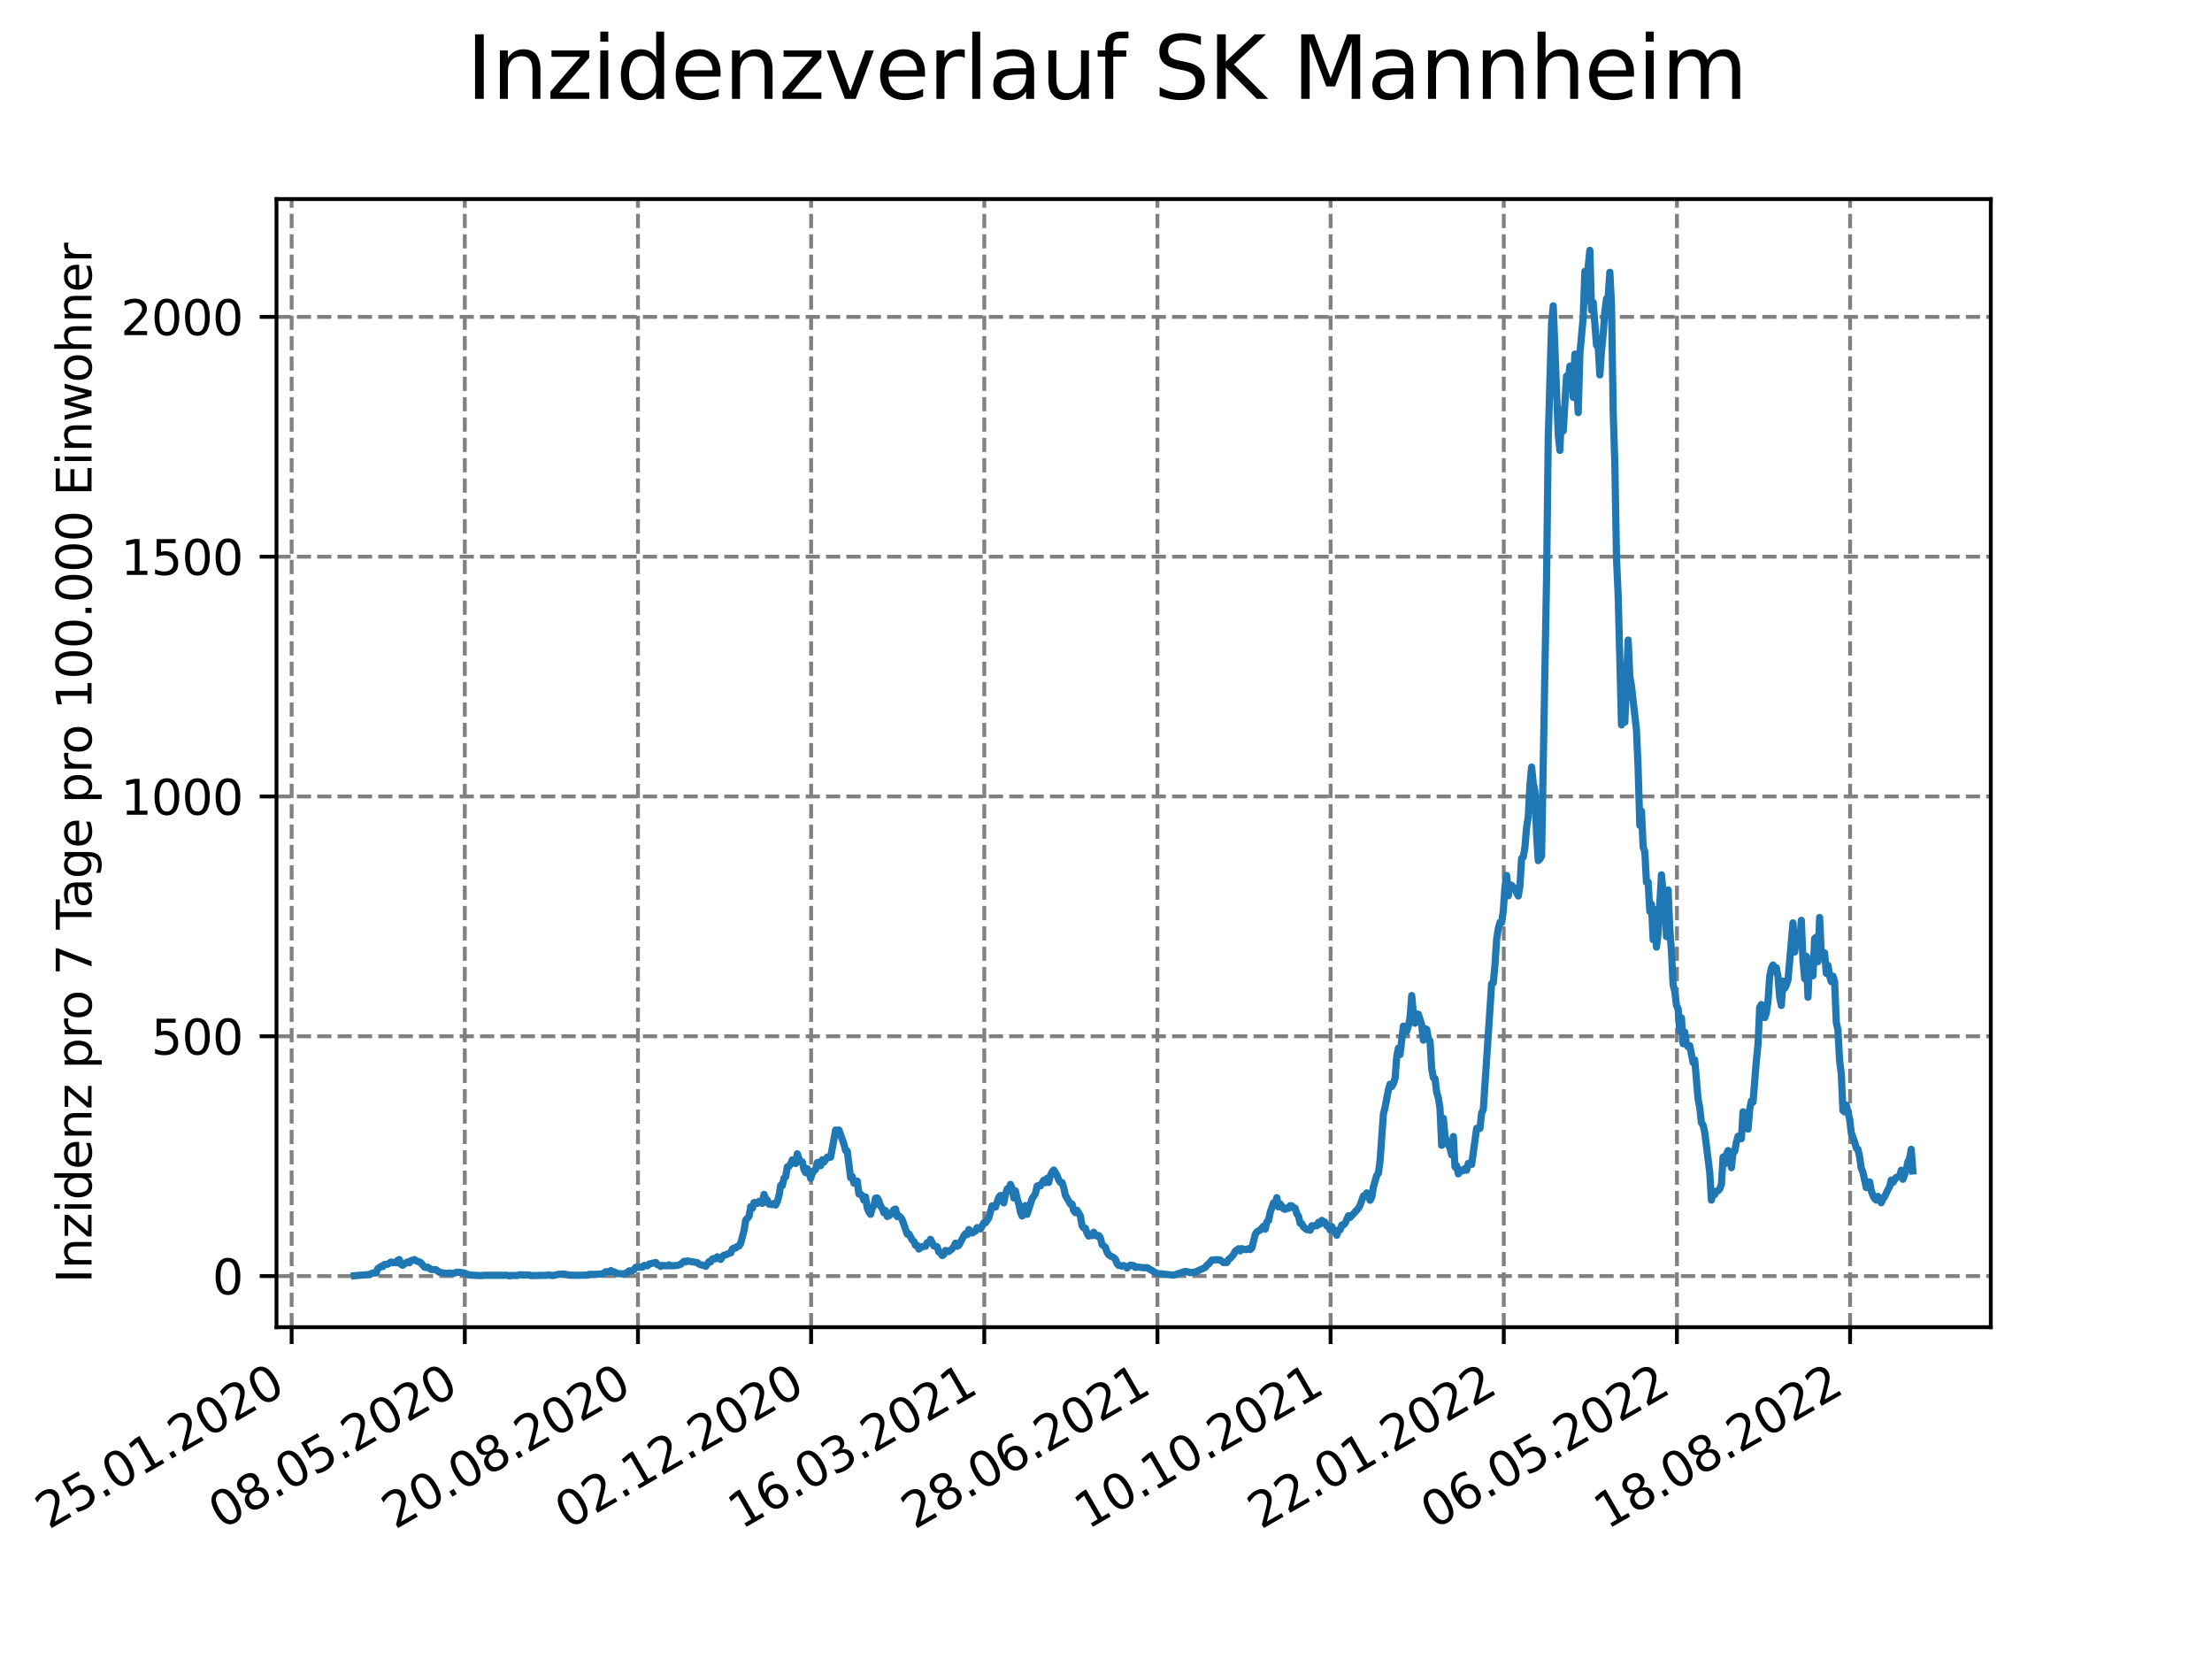 <?xml version="1.0" encoding="utf-8" standalone="no"?>
<!DOCTYPE svg PUBLIC "-//W3C//DTD SVG 1.1//EN"
  "http://www.w3.org/Graphics/SVG/1.1/DTD/svg11.dtd">
<svg xmlns:xlink="http://www.w3.org/1999/xlink" width="460.8pt" height="345.6pt" viewBox="0 0 460.8 345.6" xmlns="http://www.w3.org/2000/svg" version="1.1">
 <defs>
  <style type="text/css">*{stroke-linejoin: round; stroke-linecap: butt}</style>
 </defs>
 <g id="figure_1">
  <g id="patch_1">
   <path d="M 0 345.6 
L 460.8 345.6 
L 460.8 0 
L 0 0 
z
" style="fill: #ffffff"/>
  </g>
  <g id="axes_1">
   <g id="patch_2">
    <path d="M 57.6 276.48 
L 414.72 276.48 
L 414.72 41.472 
L 57.6 41.472 
z
" style="fill: #ffffff"/>
   </g>
   <g id="matplotlib.axis_1">
    <g id="xtick_1">
     <g id="line2d_1">
      <path d="M 60.753 276.48 
L 60.753 41.472 
" clip-path="url(#p61b9158521)" style="fill: none; stroke-dasharray: 2.96,1.28; stroke-dashoffset: 0; stroke: #808080; stroke-width: 0.8"/>
     </g>
     <g id="line2d_2">
      <defs>
       <path id="m0abc38a4cf" d="M 0 0 
L 0 3.5 
" style="stroke: #000000; stroke-width: 0.8"/>
      </defs>
      <g>
       <use xlink:href="#m0abc38a4cf" x="60.753" y="276.48" style="stroke: #000000; stroke-width: 0.8"/>
      </g>
     </g>
     <g id="text_1">
      <!-- 25.01.2020 -->
      <g transform="translate(10.128 318.689) rotate(-30) scale(0.1 -0.1)">
       <defs>
        <path id="DejaVuSans-32" d="M 1228 531 
L 3431 531 
L 3431 0 
L 469 0 
L 469 531 
Q 828 903 1448 1529 
Q 2069 2156 2228 2338 
Q 2531 2678 2651 2914 
Q 2772 3150 2772 3378 
Q 2772 3750 2511 3984 
Q 2250 4219 1831 4219 
Q 1534 4219 1204 4116 
Q 875 4013 500 3803 
L 500 4441 
Q 881 4594 1212 4672 
Q 1544 4750 1819 4750 
Q 2544 4750 2975 4387 
Q 3406 4025 3406 3419 
Q 3406 3131 3298 2873 
Q 3191 2616 2906 2266 
Q 2828 2175 2409 1742 
Q 1991 1309 1228 531 
z
" transform="scale(0.016)"/>
        <path id="DejaVuSans-35" d="M 691 4666 
L 3169 4666 
L 3169 4134 
L 1269 4134 
L 1269 2991 
Q 1406 3038 1543 3061 
Q 1681 3084 1819 3084 
Q 2600 3084 3056 2656 
Q 3513 2228 3513 1497 
Q 3513 744 3044 326 
Q 2575 -91 1722 -91 
Q 1428 -91 1123 -41 
Q 819 9 494 109 
L 494 744 
Q 775 591 1075 516 
Q 1375 441 1709 441 
Q 2250 441 2565 725 
Q 2881 1009 2881 1497 
Q 2881 1984 2565 2268 
Q 2250 2553 1709 2553 
Q 1456 2553 1204 2497 
Q 953 2441 691 2322 
L 691 4666 
z
" transform="scale(0.016)"/>
        <path id="DejaVuSans-2e" d="M 684 794 
L 1344 794 
L 1344 0 
L 684 0 
L 684 794 
z
" transform="scale(0.016)"/>
        <path id="DejaVuSans-30" d="M 2034 4250 
Q 1547 4250 1301 3770 
Q 1056 3291 1056 2328 
Q 1056 1369 1301 889 
Q 1547 409 2034 409 
Q 2525 409 2770 889 
Q 3016 1369 3016 2328 
Q 3016 3291 2770 3770 
Q 2525 4250 2034 4250 
z
M 2034 4750 
Q 2819 4750 3233 4129 
Q 3647 3509 3647 2328 
Q 3647 1150 3233 529 
Q 2819 -91 2034 -91 
Q 1250 -91 836 529 
Q 422 1150 422 2328 
Q 422 3509 836 4129 
Q 1250 4750 2034 4750 
z
" transform="scale(0.016)"/>
        <path id="DejaVuSans-31" d="M 794 531 
L 1825 531 
L 1825 4091 
L 703 3866 
L 703 4441 
L 1819 4666 
L 2450 4666 
L 2450 531 
L 3481 531 
L 3481 0 
L 794 0 
L 794 531 
z
" transform="scale(0.016)"/>
       </defs>
       <use xlink:href="#DejaVuSans-32"/>
       <use xlink:href="#DejaVuSans-35" x="63.623"/>
       <use xlink:href="#DejaVuSans-2e" x="127.246"/>
       <use xlink:href="#DejaVuSans-30" x="159.033"/>
       <use xlink:href="#DejaVuSans-31" x="222.656"/>
       <use xlink:href="#DejaVuSans-2e" x="286.279"/>
       <use xlink:href="#DejaVuSans-32" x="318.066"/>
       <use xlink:href="#DejaVuSans-30" x="381.689"/>
       <use xlink:href="#DejaVuSans-32" x="445.312"/>
       <use xlink:href="#DejaVuSans-30" x="508.936"/>
      </g>
     </g>
    </g>
    <g id="xtick_2">
     <g id="line2d_3">
      <path d="M 96.826 276.48 
L 96.826 41.472 
" clip-path="url(#p61b9158521)" style="fill: none; stroke-dasharray: 2.96,1.28; stroke-dashoffset: 0; stroke: #808080; stroke-width: 0.8"/>
     </g>
     <g id="line2d_4">
      <g>
       <use xlink:href="#m0abc38a4cf" x="96.826" y="276.48" style="stroke: #000000; stroke-width: 0.8"/>
      </g>
     </g>
     <g id="text_2">
      <!-- 08.05.2020 -->
      <g transform="translate(46.201 318.689) rotate(-30) scale(0.1 -0.1)">
       <defs>
        <path id="DejaVuSans-38" d="M 2034 2216 
Q 1584 2216 1326 1975 
Q 1069 1734 1069 1313 
Q 1069 891 1326 650 
Q 1584 409 2034 409 
Q 2484 409 2743 651 
Q 3003 894 3003 1313 
Q 3003 1734 2745 1975 
Q 2488 2216 2034 2216 
z
M 1403 2484 
Q 997 2584 770 2862 
Q 544 3141 544 3541 
Q 544 4100 942 4425 
Q 1341 4750 2034 4750 
Q 2731 4750 3128 4425 
Q 3525 4100 3525 3541 
Q 3525 3141 3298 2862 
Q 3072 2584 2669 2484 
Q 3125 2378 3379 2068 
Q 3634 1759 3634 1313 
Q 3634 634 3220 271 
Q 2806 -91 2034 -91 
Q 1263 -91 848 271 
Q 434 634 434 1313 
Q 434 1759 690 2068 
Q 947 2378 1403 2484 
z
M 1172 3481 
Q 1172 3119 1398 2916 
Q 1625 2713 2034 2713 
Q 2441 2713 2670 2916 
Q 2900 3119 2900 3481 
Q 2900 3844 2670 4047 
Q 2441 4250 2034 4250 
Q 1625 4250 1398 4047 
Q 1172 3844 1172 3481 
z
" transform="scale(0.016)"/>
       </defs>
       <use xlink:href="#DejaVuSans-30"/>
       <use xlink:href="#DejaVuSans-38" x="63.623"/>
       <use xlink:href="#DejaVuSans-2e" x="127.246"/>
       <use xlink:href="#DejaVuSans-30" x="159.033"/>
       <use xlink:href="#DejaVuSans-35" x="222.656"/>
       <use xlink:href="#DejaVuSans-2e" x="286.279"/>
       <use xlink:href="#DejaVuSans-32" x="318.066"/>
       <use xlink:href="#DejaVuSans-30" x="381.689"/>
       <use xlink:href="#DejaVuSans-32" x="445.312"/>
       <use xlink:href="#DejaVuSans-30" x="508.936"/>
      </g>
     </g>
    </g>
    <g id="xtick_3">
     <g id="line2d_5">
      <path d="M 132.899 276.48 
L 132.899 41.472 
" clip-path="url(#p61b9158521)" style="fill: none; stroke-dasharray: 2.96,1.28; stroke-dashoffset: 0; stroke: #808080; stroke-width: 0.8"/>
     </g>
     <g id="line2d_6">
      <g>
       <use xlink:href="#m0abc38a4cf" x="132.899" y="276.48" style="stroke: #000000; stroke-width: 0.8"/>
      </g>
     </g>
     <g id="text_3">
      <!-- 20.08.2020 -->
      <g transform="translate(82.274 318.689) rotate(-30) scale(0.1 -0.1)">
       <use xlink:href="#DejaVuSans-32"/>
       <use xlink:href="#DejaVuSans-30" x="63.623"/>
       <use xlink:href="#DejaVuSans-2e" x="127.246"/>
       <use xlink:href="#DejaVuSans-30" x="159.033"/>
       <use xlink:href="#DejaVuSans-38" x="222.656"/>
       <use xlink:href="#DejaVuSans-2e" x="286.279"/>
       <use xlink:href="#DejaVuSans-32" x="318.066"/>
       <use xlink:href="#DejaVuSans-30" x="381.689"/>
       <use xlink:href="#DejaVuSans-32" x="445.312"/>
       <use xlink:href="#DejaVuSans-30" x="508.936"/>
      </g>
     </g>
    </g>
    <g id="xtick_4">
     <g id="line2d_7">
      <path d="M 168.972 276.48 
L 168.972 41.472 
" clip-path="url(#p61b9158521)" style="fill: none; stroke-dasharray: 2.96,1.28; stroke-dashoffset: 0; stroke: #808080; stroke-width: 0.8"/>
     </g>
     <g id="line2d_8">
      <g>
       <use xlink:href="#m0abc38a4cf" x="168.972" y="276.48" style="stroke: #000000; stroke-width: 0.8"/>
      </g>
     </g>
     <g id="text_4">
      <!-- 02.12.2020 -->
      <g transform="translate(118.346 318.689) rotate(-30) scale(0.1 -0.1)">
       <use xlink:href="#DejaVuSans-30"/>
       <use xlink:href="#DejaVuSans-32" x="63.623"/>
       <use xlink:href="#DejaVuSans-2e" x="127.246"/>
       <use xlink:href="#DejaVuSans-31" x="159.033"/>
       <use xlink:href="#DejaVuSans-32" x="222.656"/>
       <use xlink:href="#DejaVuSans-2e" x="286.279"/>
       <use xlink:href="#DejaVuSans-32" x="318.066"/>
       <use xlink:href="#DejaVuSans-30" x="381.689"/>
       <use xlink:href="#DejaVuSans-32" x="445.312"/>
       <use xlink:href="#DejaVuSans-30" x="508.936"/>
      </g>
     </g>
    </g>
    <g id="xtick_5">
     <g id="line2d_9">
      <path d="M 205.044 276.48 
L 205.044 41.472 
" clip-path="url(#p61b9158521)" style="fill: none; stroke-dasharray: 2.96,1.28; stroke-dashoffset: 0; stroke: #808080; stroke-width: 0.8"/>
     </g>
     <g id="line2d_10">
      <g>
       <use xlink:href="#m0abc38a4cf" x="205.044" y="276.48" style="stroke: #000000; stroke-width: 0.8"/>
      </g>
     </g>
     <g id="text_5">
      <!-- 16.03.2021 -->
      <g transform="translate(154.419 318.689) rotate(-30) scale(0.1 -0.1)">
       <defs>
        <path id="DejaVuSans-36" d="M 2113 2584 
Q 1688 2584 1439 2293 
Q 1191 2003 1191 1497 
Q 1191 994 1439 701 
Q 1688 409 2113 409 
Q 2538 409 2786 701 
Q 3034 994 3034 1497 
Q 3034 2003 2786 2293 
Q 2538 2584 2113 2584 
z
M 3366 4563 
L 3366 3988 
Q 3128 4100 2886 4159 
Q 2644 4219 2406 4219 
Q 1781 4219 1451 3797 
Q 1122 3375 1075 2522 
Q 1259 2794 1537 2939 
Q 1816 3084 2150 3084 
Q 2853 3084 3261 2657 
Q 3669 2231 3669 1497 
Q 3669 778 3244 343 
Q 2819 -91 2113 -91 
Q 1303 -91 875 529 
Q 447 1150 447 2328 
Q 447 3434 972 4092 
Q 1497 4750 2381 4750 
Q 2619 4750 2861 4703 
Q 3103 4656 3366 4563 
z
" transform="scale(0.016)"/>
        <path id="DejaVuSans-33" d="M 2597 2516 
Q 3050 2419 3304 2112 
Q 3559 1806 3559 1356 
Q 3559 666 3084 287 
Q 2609 -91 1734 -91 
Q 1441 -91 1130 -33 
Q 819 25 488 141 
L 488 750 
Q 750 597 1062 519 
Q 1375 441 1716 441 
Q 2309 441 2620 675 
Q 2931 909 2931 1356 
Q 2931 1769 2642 2001 
Q 2353 2234 1838 2234 
L 1294 2234 
L 1294 2753 
L 1863 2753 
Q 2328 2753 2575 2939 
Q 2822 3125 2822 3475 
Q 2822 3834 2567 4026 
Q 2313 4219 1838 4219 
Q 1578 4219 1281 4162 
Q 984 4106 628 3988 
L 628 4550 
Q 988 4650 1302 4700 
Q 1616 4750 1894 4750 
Q 2613 4750 3031 4423 
Q 3450 4097 3450 3541 
Q 3450 3153 3228 2886 
Q 3006 2619 2597 2516 
z
" transform="scale(0.016)"/>
       </defs>
       <use xlink:href="#DejaVuSans-31"/>
       <use xlink:href="#DejaVuSans-36" x="63.623"/>
       <use xlink:href="#DejaVuSans-2e" x="127.246"/>
       <use xlink:href="#DejaVuSans-30" x="159.033"/>
       <use xlink:href="#DejaVuSans-33" x="222.656"/>
       <use xlink:href="#DejaVuSans-2e" x="286.279"/>
       <use xlink:href="#DejaVuSans-32" x="318.066"/>
       <use xlink:href="#DejaVuSans-30" x="381.689"/>
       <use xlink:href="#DejaVuSans-32" x="445.312"/>
       <use xlink:href="#DejaVuSans-31" x="508.936"/>
      </g>
     </g>
    </g>
    <g id="xtick_6">
     <g id="line2d_11">
      <path d="M 241.117 276.48 
L 241.117 41.472 
" clip-path="url(#p61b9158521)" style="fill: none; stroke-dasharray: 2.96,1.28; stroke-dashoffset: 0; stroke: #808080; stroke-width: 0.8"/>
     </g>
     <g id="line2d_12">
      <g>
       <use xlink:href="#m0abc38a4cf" x="241.117" y="276.48" style="stroke: #000000; stroke-width: 0.8"/>
      </g>
     </g>
     <g id="text_6">
      <!-- 28.06.2021 -->
      <g transform="translate(190.492 318.689) rotate(-30) scale(0.1 -0.1)">
       <use xlink:href="#DejaVuSans-32"/>
       <use xlink:href="#DejaVuSans-38" x="63.623"/>
       <use xlink:href="#DejaVuSans-2e" x="127.246"/>
       <use xlink:href="#DejaVuSans-30" x="159.033"/>
       <use xlink:href="#DejaVuSans-36" x="222.656"/>
       <use xlink:href="#DejaVuSans-2e" x="286.279"/>
       <use xlink:href="#DejaVuSans-32" x="318.066"/>
       <use xlink:href="#DejaVuSans-30" x="381.689"/>
       <use xlink:href="#DejaVuSans-32" x="445.312"/>
       <use xlink:href="#DejaVuSans-31" x="508.936"/>
      </g>
     </g>
    </g>
    <g id="xtick_7">
     <g id="line2d_13">
      <path d="M 277.19 276.48 
L 277.19 41.472 
" clip-path="url(#p61b9158521)" style="fill: none; stroke-dasharray: 2.96,1.28; stroke-dashoffset: 0; stroke: #808080; stroke-width: 0.8"/>
     </g>
     <g id="line2d_14">
      <g>
       <use xlink:href="#m0abc38a4cf" x="277.19" y="276.48" style="stroke: #000000; stroke-width: 0.8"/>
      </g>
     </g>
     <g id="text_7">
      <!-- 10.10.2021 -->
      <g transform="translate(226.565 318.689) rotate(-30) scale(0.1 -0.1)">
       <use xlink:href="#DejaVuSans-31"/>
       <use xlink:href="#DejaVuSans-30" x="63.623"/>
       <use xlink:href="#DejaVuSans-2e" x="127.246"/>
       <use xlink:href="#DejaVuSans-31" x="159.033"/>
       <use xlink:href="#DejaVuSans-30" x="222.656"/>
       <use xlink:href="#DejaVuSans-2e" x="286.279"/>
       <use xlink:href="#DejaVuSans-32" x="318.066"/>
       <use xlink:href="#DejaVuSans-30" x="381.689"/>
       <use xlink:href="#DejaVuSans-32" x="445.312"/>
       <use xlink:href="#DejaVuSans-31" x="508.936"/>
      </g>
     </g>
    </g>
    <g id="xtick_8">
     <g id="line2d_15">
      <path d="M 313.263 276.48 
L 313.263 41.472 
" clip-path="url(#p61b9158521)" style="fill: none; stroke-dasharray: 2.96,1.28; stroke-dashoffset: 0; stroke: #808080; stroke-width: 0.8"/>
     </g>
     <g id="line2d_16">
      <g>
       <use xlink:href="#m0abc38a4cf" x="313.263" y="276.48" style="stroke: #000000; stroke-width: 0.8"/>
      </g>
     </g>
     <g id="text_8">
      <!-- 22.01.2022 -->
      <g transform="translate(262.637 318.689) rotate(-30) scale(0.1 -0.1)">
       <use xlink:href="#DejaVuSans-32"/>
       <use xlink:href="#DejaVuSans-32" x="63.623"/>
       <use xlink:href="#DejaVuSans-2e" x="127.246"/>
       <use xlink:href="#DejaVuSans-30" x="159.033"/>
       <use xlink:href="#DejaVuSans-31" x="222.656"/>
       <use xlink:href="#DejaVuSans-2e" x="286.279"/>
       <use xlink:href="#DejaVuSans-32" x="318.066"/>
       <use xlink:href="#DejaVuSans-30" x="381.689"/>
       <use xlink:href="#DejaVuSans-32" x="445.312"/>
       <use xlink:href="#DejaVuSans-32" x="508.936"/>
      </g>
     </g>
    </g>
    <g id="xtick_9">
     <g id="line2d_17">
      <path d="M 349.335 276.48 
L 349.335 41.472 
" clip-path="url(#p61b9158521)" style="fill: none; stroke-dasharray: 2.96,1.28; stroke-dashoffset: 0; stroke: #808080; stroke-width: 0.8"/>
     </g>
     <g id="line2d_18">
      <g>
       <use xlink:href="#m0abc38a4cf" x="349.335" y="276.48" style="stroke: #000000; stroke-width: 0.8"/>
      </g>
     </g>
     <g id="text_9">
      <!-- 06.05.2022 -->
      <g transform="translate(298.71 318.689) rotate(-30) scale(0.1 -0.1)">
       <use xlink:href="#DejaVuSans-30"/>
       <use xlink:href="#DejaVuSans-36" x="63.623"/>
       <use xlink:href="#DejaVuSans-2e" x="127.246"/>
       <use xlink:href="#DejaVuSans-30" x="159.033"/>
       <use xlink:href="#DejaVuSans-35" x="222.656"/>
       <use xlink:href="#DejaVuSans-2e" x="286.279"/>
       <use xlink:href="#DejaVuSans-32" x="318.066"/>
       <use xlink:href="#DejaVuSans-30" x="381.689"/>
       <use xlink:href="#DejaVuSans-32" x="445.312"/>
       <use xlink:href="#DejaVuSans-32" x="508.936"/>
      </g>
     </g>
    </g>
    <g id="xtick_10">
     <g id="line2d_19">
      <path d="M 385.408 276.48 
L 385.408 41.472 
" clip-path="url(#p61b9158521)" style="fill: none; stroke-dasharray: 2.96,1.28; stroke-dashoffset: 0; stroke: #808080; stroke-width: 0.8"/>
     </g>
     <g id="line2d_20">
      <g>
       <use xlink:href="#m0abc38a4cf" x="385.408" y="276.48" style="stroke: #000000; stroke-width: 0.8"/>
      </g>
     </g>
     <g id="text_10">
      <!-- 18.08.2022 -->
      <g transform="translate(334.783 318.689) rotate(-30) scale(0.1 -0.1)">
       <use xlink:href="#DejaVuSans-31"/>
       <use xlink:href="#DejaVuSans-38" x="63.623"/>
       <use xlink:href="#DejaVuSans-2e" x="127.246"/>
       <use xlink:href="#DejaVuSans-30" x="159.033"/>
       <use xlink:href="#DejaVuSans-38" x="222.656"/>
       <use xlink:href="#DejaVuSans-2e" x="286.279"/>
       <use xlink:href="#DejaVuSans-32" x="318.066"/>
       <use xlink:href="#DejaVuSans-30" x="381.689"/>
       <use xlink:href="#DejaVuSans-32" x="445.312"/>
       <use xlink:href="#DejaVuSans-32" x="508.936"/>
      </g>
     </g>
    </g>
   </g>
   <g id="matplotlib.axis_2">
    <g id="ytick_1">
     <g id="line2d_21">
      <path d="M 57.6 265.83 
L 414.72 265.83 
" clip-path="url(#p61b9158521)" style="fill: none; stroke-dasharray: 2.96,1.28; stroke-dashoffset: 0; stroke: #808080; stroke-width: 0.8"/>
     </g>
     <g id="line2d_22">
      <defs>
       <path id="m16b51d62fd" d="M 0 0 
L -3.5 0 
" style="stroke: #000000; stroke-width: 0.8"/>
      </defs>
      <g>
       <use xlink:href="#m16b51d62fd" x="57.6" y="265.83" style="stroke: #000000; stroke-width: 0.8"/>
      </g>
     </g>
     <g id="text_11">
      <!-- 0 -->
      <g transform="translate(44.237 269.629) scale(0.1 -0.1)">
       <use xlink:href="#DejaVuSans-30"/>
      </g>
     </g>
    </g>
    <g id="ytick_2">
     <g id="line2d_23">
      <path d="M 57.6 215.875 
L 414.72 215.875 
" clip-path="url(#p61b9158521)" style="fill: none; stroke-dasharray: 2.96,1.28; stroke-dashoffset: 0; stroke: #808080; stroke-width: 0.8"/>
     </g>
     <g id="line2d_24">
      <g>
       <use xlink:href="#m16b51d62fd" x="57.6" y="215.875" style="stroke: #000000; stroke-width: 0.8"/>
      </g>
     </g>
     <g id="text_12">
      <!-- 500 -->
      <g transform="translate(31.512 219.674) scale(0.1 -0.1)">
       <use xlink:href="#DejaVuSans-35"/>
       <use xlink:href="#DejaVuSans-30" x="63.623"/>
       <use xlink:href="#DejaVuSans-30" x="127.246"/>
      </g>
     </g>
    </g>
    <g id="ytick_3">
     <g id="line2d_25">
      <path d="M 57.6 165.92 
L 414.72 165.92 
" clip-path="url(#p61b9158521)" style="fill: none; stroke-dasharray: 2.96,1.28; stroke-dashoffset: 0; stroke: #808080; stroke-width: 0.8"/>
     </g>
     <g id="line2d_26">
      <g>
       <use xlink:href="#m16b51d62fd" x="57.6" y="165.92" style="stroke: #000000; stroke-width: 0.8"/>
      </g>
     </g>
     <g id="text_13">
      <!-- 1000 -->
      <g transform="translate(25.15 169.719) scale(0.1 -0.1)">
       <use xlink:href="#DejaVuSans-31"/>
       <use xlink:href="#DejaVuSans-30" x="63.623"/>
       <use xlink:href="#DejaVuSans-30" x="127.246"/>
       <use xlink:href="#DejaVuSans-30" x="190.869"/>
      </g>
     </g>
    </g>
    <g id="ytick_4">
     <g id="line2d_27">
      <path d="M 57.6 115.965 
L 414.72 115.965 
" clip-path="url(#p61b9158521)" style="fill: none; stroke-dasharray: 2.96,1.28; stroke-dashoffset: 0; stroke: #808080; stroke-width: 0.8"/>
     </g>
     <g id="line2d_28">
      <g>
       <use xlink:href="#m16b51d62fd" x="57.6" y="115.965" style="stroke: #000000; stroke-width: 0.8"/>
      </g>
     </g>
     <g id="text_14">
      <!-- 1500 -->
      <g transform="translate(25.15 119.764) scale(0.1 -0.1)">
       <use xlink:href="#DejaVuSans-31"/>
       <use xlink:href="#DejaVuSans-35" x="63.623"/>
       <use xlink:href="#DejaVuSans-30" x="127.246"/>
       <use xlink:href="#DejaVuSans-30" x="190.869"/>
      </g>
     </g>
    </g>
    <g id="ytick_5">
     <g id="line2d_29">
      <path d="M 57.6 66.01 
L 414.72 66.01 
" clip-path="url(#p61b9158521)" style="fill: none; stroke-dasharray: 2.96,1.28; stroke-dashoffset: 0; stroke: #808080; stroke-width: 0.8"/>
     </g>
     <g id="line2d_30">
      <g>
       <use xlink:href="#m16b51d62fd" x="57.6" y="66.01" style="stroke: #000000; stroke-width: 0.8"/>
      </g>
     </g>
     <g id="text_15">
      <!-- 2000 -->
      <g transform="translate(25.15 69.81) scale(0.1 -0.1)">
       <use xlink:href="#DejaVuSans-32"/>
       <use xlink:href="#DejaVuSans-30" x="63.623"/>
       <use xlink:href="#DejaVuSans-30" x="127.246"/>
       <use xlink:href="#DejaVuSans-30" x="190.869"/>
      </g>
     </g>
    </g>
    <g id="text_16">
     <!-- Inzidenz pro 7 Tage pro 100.000 Einwohner -->
     <g transform="translate(19.07 267.301) rotate(-90) scale(0.1 -0.1)">
      <defs>
       <path id="DejaVuSans-49" d="M 628 4666 
L 1259 4666 
L 1259 0 
L 628 0 
L 628 4666 
z
" transform="scale(0.016)"/>
       <path id="DejaVuSans-6e" d="M 3513 2113 
L 3513 0 
L 2938 0 
L 2938 2094 
Q 2938 2591 2744 2837 
Q 2550 3084 2163 3084 
Q 1697 3084 1428 2787 
Q 1159 2491 1159 1978 
L 1159 0 
L 581 0 
L 581 3500 
L 1159 3500 
L 1159 2956 
Q 1366 3272 1645 3428 
Q 1925 3584 2291 3584 
Q 2894 3584 3203 3211 
Q 3513 2838 3513 2113 
z
" transform="scale(0.016)"/>
       <path id="DejaVuSans-7a" d="M 353 3500 
L 3084 3500 
L 3084 2975 
L 922 459 
L 3084 459 
L 3084 0 
L 275 0 
L 275 525 
L 2438 3041 
L 353 3041 
L 353 3500 
z
" transform="scale(0.016)"/>
       <path id="DejaVuSans-69" d="M 603 3500 
L 1178 3500 
L 1178 0 
L 603 0 
L 603 3500 
z
M 603 4863 
L 1178 4863 
L 1178 4134 
L 603 4134 
L 603 4863 
z
" transform="scale(0.016)"/>
       <path id="DejaVuSans-64" d="M 2906 2969 
L 2906 4863 
L 3481 4863 
L 3481 0 
L 2906 0 
L 2906 525 
Q 2725 213 2448 61 
Q 2172 -91 1784 -91 
Q 1150 -91 751 415 
Q 353 922 353 1747 
Q 353 2572 751 3078 
Q 1150 3584 1784 3584 
Q 2172 3584 2448 3432 
Q 2725 3281 2906 2969 
z
M 947 1747 
Q 947 1113 1208 752 
Q 1469 391 1925 391 
Q 2381 391 2643 752 
Q 2906 1113 2906 1747 
Q 2906 2381 2643 2742 
Q 2381 3103 1925 3103 
Q 1469 3103 1208 2742 
Q 947 2381 947 1747 
z
" transform="scale(0.016)"/>
       <path id="DejaVuSans-65" d="M 3597 1894 
L 3597 1613 
L 953 1613 
Q 991 1019 1311 708 
Q 1631 397 2203 397 
Q 2534 397 2845 478 
Q 3156 559 3463 722 
L 3463 178 
Q 3153 47 2828 -22 
Q 2503 -91 2169 -91 
Q 1331 -91 842 396 
Q 353 884 353 1716 
Q 353 2575 817 3079 
Q 1281 3584 2069 3584 
Q 2775 3584 3186 3129 
Q 3597 2675 3597 1894 
z
M 3022 2063 
Q 3016 2534 2758 2815 
Q 2500 3097 2075 3097 
Q 1594 3097 1305 2825 
Q 1016 2553 972 2059 
L 3022 2063 
z
" transform="scale(0.016)"/>
       <path id="DejaVuSans-20" transform="scale(0.016)"/>
       <path id="DejaVuSans-70" d="M 1159 525 
L 1159 -1331 
L 581 -1331 
L 581 3500 
L 1159 3500 
L 1159 2969 
Q 1341 3281 1617 3432 
Q 1894 3584 2278 3584 
Q 2916 3584 3314 3078 
Q 3713 2572 3713 1747 
Q 3713 922 3314 415 
Q 2916 -91 2278 -91 
Q 1894 -91 1617 61 
Q 1341 213 1159 525 
z
M 3116 1747 
Q 3116 2381 2855 2742 
Q 2594 3103 2138 3103 
Q 1681 3103 1420 2742 
Q 1159 2381 1159 1747 
Q 1159 1113 1420 752 
Q 1681 391 2138 391 
Q 2594 391 2855 752 
Q 3116 1113 3116 1747 
z
" transform="scale(0.016)"/>
       <path id="DejaVuSans-72" d="M 2631 2963 
Q 2534 3019 2420 3045 
Q 2306 3072 2169 3072 
Q 1681 3072 1420 2755 
Q 1159 2438 1159 1844 
L 1159 0 
L 581 0 
L 581 3500 
L 1159 3500 
L 1159 2956 
Q 1341 3275 1631 3429 
Q 1922 3584 2338 3584 
Q 2397 3584 2469 3576 
Q 2541 3569 2628 3553 
L 2631 2963 
z
" transform="scale(0.016)"/>
       <path id="DejaVuSans-6f" d="M 1959 3097 
Q 1497 3097 1228 2736 
Q 959 2375 959 1747 
Q 959 1119 1226 758 
Q 1494 397 1959 397 
Q 2419 397 2687 759 
Q 2956 1122 2956 1747 
Q 2956 2369 2687 2733 
Q 2419 3097 1959 3097 
z
M 1959 3584 
Q 2709 3584 3137 3096 
Q 3566 2609 3566 1747 
Q 3566 888 3137 398 
Q 2709 -91 1959 -91 
Q 1206 -91 779 398 
Q 353 888 353 1747 
Q 353 2609 779 3096 
Q 1206 3584 1959 3584 
z
" transform="scale(0.016)"/>
       <path id="DejaVuSans-37" d="M 525 4666 
L 3525 4666 
L 3525 4397 
L 1831 0 
L 1172 0 
L 2766 4134 
L 525 4134 
L 525 4666 
z
" transform="scale(0.016)"/>
       <path id="DejaVuSans-54" d="M -19 4666 
L 3928 4666 
L 3928 4134 
L 2272 4134 
L 2272 0 
L 1638 0 
L 1638 4134 
L -19 4134 
L -19 4666 
z
" transform="scale(0.016)"/>
       <path id="DejaVuSans-61" d="M 2194 1759 
Q 1497 1759 1228 1600 
Q 959 1441 959 1056 
Q 959 750 1161 570 
Q 1363 391 1709 391 
Q 2188 391 2477 730 
Q 2766 1069 2766 1631 
L 2766 1759 
L 2194 1759 
z
M 3341 1997 
L 3341 0 
L 2766 0 
L 2766 531 
Q 2569 213 2275 61 
Q 1981 -91 1556 -91 
Q 1019 -91 701 211 
Q 384 513 384 1019 
Q 384 1609 779 1909 
Q 1175 2209 1959 2209 
L 2766 2209 
L 2766 2266 
Q 2766 2663 2505 2880 
Q 2244 3097 1772 3097 
Q 1472 3097 1187 3025 
Q 903 2953 641 2809 
L 641 3341 
Q 956 3463 1253 3523 
Q 1550 3584 1831 3584 
Q 2591 3584 2966 3190 
Q 3341 2797 3341 1997 
z
" transform="scale(0.016)"/>
       <path id="DejaVuSans-67" d="M 2906 1791 
Q 2906 2416 2648 2759 
Q 2391 3103 1925 3103 
Q 1463 3103 1205 2759 
Q 947 2416 947 1791 
Q 947 1169 1205 825 
Q 1463 481 1925 481 
Q 2391 481 2648 825 
Q 2906 1169 2906 1791 
z
M 3481 434 
Q 3481 -459 3084 -895 
Q 2688 -1331 1869 -1331 
Q 1566 -1331 1297 -1286 
Q 1028 -1241 775 -1147 
L 775 -588 
Q 1028 -725 1275 -790 
Q 1522 -856 1778 -856 
Q 2344 -856 2625 -561 
Q 2906 -266 2906 331 
L 2906 616 
Q 2728 306 2450 153 
Q 2172 0 1784 0 
Q 1141 0 747 490 
Q 353 981 353 1791 
Q 353 2603 747 3093 
Q 1141 3584 1784 3584 
Q 2172 3584 2450 3431 
Q 2728 3278 2906 2969 
L 2906 3500 
L 3481 3500 
L 3481 434 
z
" transform="scale(0.016)"/>
       <path id="DejaVuSans-45" d="M 628 4666 
L 3578 4666 
L 3578 4134 
L 1259 4134 
L 1259 2753 
L 3481 2753 
L 3481 2222 
L 1259 2222 
L 1259 531 
L 3634 531 
L 3634 0 
L 628 0 
L 628 4666 
z
" transform="scale(0.016)"/>
       <path id="DejaVuSans-77" d="M 269 3500 
L 844 3500 
L 1563 769 
L 2278 3500 
L 2956 3500 
L 3675 769 
L 4391 3500 
L 4966 3500 
L 4050 0 
L 3372 0 
L 2619 2869 
L 1863 0 
L 1184 0 
L 269 3500 
z
" transform="scale(0.016)"/>
       <path id="DejaVuSans-68" d="M 3513 2113 
L 3513 0 
L 2938 0 
L 2938 2094 
Q 2938 2591 2744 2837 
Q 2550 3084 2163 3084 
Q 1697 3084 1428 2787 
Q 1159 2491 1159 1978 
L 1159 0 
L 581 0 
L 581 4863 
L 1159 4863 
L 1159 2956 
Q 1366 3272 1645 3428 
Q 1925 3584 2291 3584 
Q 2894 3584 3203 3211 
Q 3513 2838 3513 2113 
z
" transform="scale(0.016)"/>
      </defs>
      <use xlink:href="#DejaVuSans-49"/>
      <use xlink:href="#DejaVuSans-6e" x="29.492"/>
      <use xlink:href="#DejaVuSans-7a" x="92.871"/>
      <use xlink:href="#DejaVuSans-69" x="145.361"/>
      <use xlink:href="#DejaVuSans-64" x="173.145"/>
      <use xlink:href="#DejaVuSans-65" x="236.621"/>
      <use xlink:href="#DejaVuSans-6e" x="298.145"/>
      <use xlink:href="#DejaVuSans-7a" x="361.523"/>
      <use xlink:href="#DejaVuSans-20" x="414.014"/>
      <use xlink:href="#DejaVuSans-70" x="445.801"/>
      <use xlink:href="#DejaVuSans-72" x="509.277"/>
      <use xlink:href="#DejaVuSans-6f" x="548.141"/>
      <use xlink:href="#DejaVuSans-20" x="609.322"/>
      <use xlink:href="#DejaVuSans-37" x="641.109"/>
      <use xlink:href="#DejaVuSans-20" x="704.732"/>
      <use xlink:href="#DejaVuSans-54" x="736.52"/>
      <use xlink:href="#DejaVuSans-61" x="781.104"/>
      <use xlink:href="#DejaVuSans-67" x="842.383"/>
      <use xlink:href="#DejaVuSans-65" x="905.859"/>
      <use xlink:href="#DejaVuSans-20" x="967.383"/>
      <use xlink:href="#DejaVuSans-70" x="999.17"/>
      <use xlink:href="#DejaVuSans-72" x="1062.646"/>
      <use xlink:href="#DejaVuSans-6f" x="1101.51"/>
      <use xlink:href="#DejaVuSans-20" x="1162.691"/>
      <use xlink:href="#DejaVuSans-31" x="1194.479"/>
      <use xlink:href="#DejaVuSans-30" x="1258.102"/>
      <use xlink:href="#DejaVuSans-30" x="1321.725"/>
      <use xlink:href="#DejaVuSans-2e" x="1385.348"/>
      <use xlink:href="#DejaVuSans-30" x="1417.135"/>
      <use xlink:href="#DejaVuSans-30" x="1480.758"/>
      <use xlink:href="#DejaVuSans-30" x="1544.381"/>
      <use xlink:href="#DejaVuSans-20" x="1608.004"/>
      <use xlink:href="#DejaVuSans-45" x="1639.791"/>
      <use xlink:href="#DejaVuSans-69" x="1702.975"/>
      <use xlink:href="#DejaVuSans-6e" x="1730.758"/>
      <use xlink:href="#DejaVuSans-77" x="1794.137"/>
      <use xlink:href="#DejaVuSans-6f" x="1875.924"/>
      <use xlink:href="#DejaVuSans-68" x="1937.105"/>
      <use xlink:href="#DejaVuSans-6e" x="2000.484"/>
      <use xlink:href="#DejaVuSans-65" x="2063.863"/>
      <use xlink:href="#DejaVuSans-72" x="2125.387"/>
     </g>
    </g>
   </g>
   <g id="line2d_31">
    <path d="M 73.833 265.766 
L 74.873 265.669 
L 76.954 265.508 
L 77.648 265.187 
L 78.342 265.187 
L 78.689 264.286 
L 79.382 263.804 
L 79.729 263.868 
L 80.076 263.418 
L 80.77 263.354 
L 81.463 262.903 
L 81.81 263.064 
L 82.157 262.936 
L 82.504 263.064 
L 82.851 262.55 
L 83.198 262.389 
L 83.545 263.386 
L 83.891 263.579 
L 84.585 263.064 
L 84.932 262.871 
L 85.279 263.064 
L 85.626 262.614 
L 86.319 262.389 
L 86.666 262.646 
L 87.36 262.871 
L 87.707 263.096 
L 88.401 263.932 
L 88.747 264.061 
L 89.094 263.965 
L 89.788 264.447 
L 90.829 264.511 
L 91.522 265.026 
L 92.563 265.219 
L 93.257 265.283 
L 93.603 265.187 
L 94.297 265.283 
L 94.644 265.251 
L 94.991 265.058 
L 95.684 265.026 
L 96.378 265.155 
L 96.725 265.187 
L 97.766 265.605 
L 100.194 265.733 
L 100.887 265.669 
L 105.743 265.669 
L 106.09 265.798 
L 106.437 265.701 
L 107.477 265.701 
L 107.824 265.701 
L 108.171 265.573 
L 110.252 265.605 
L 110.599 265.733 
L 113.721 265.669 
L 114.415 265.605 
L 115.108 265.733 
L 116.496 265.444 
L 117.536 265.412 
L 118.577 265.637 
L 119.964 265.669 
L 122.392 265.637 
L 122.739 265.476 
L 123.78 265.476 
L 125.514 265.38 
L 126.208 264.929 
L 126.901 264.929 
L 127.248 264.672 
L 127.595 264.897 
L 127.942 264.962 
L 128.636 265.315 
L 130.023 265.38 
L 130.37 265.187 
L 130.717 265.122 
L 131.063 264.737 
L 131.757 264.737 
L 132.104 264.447 
L 132.451 263.997 
L 133.838 263.965 
L 134.185 263.611 
L 134.879 263.675 
L 135.226 263.321 
L 136.613 263 
L 136.96 263.45 
L 137.307 263.547 
L 137.654 263.836 
L 138.001 263.611 
L 139.041 263.707 
L 139.388 263.482 
L 139.735 263.707 
L 141.122 263.611 
L 141.816 263.354 
L 142.51 262.743 
L 142.857 262.871 
L 143.203 262.678 
L 145.284 263.032 
L 145.631 263.354 
L 146.325 263.579 
L 146.672 263.611 
L 147.019 263.804 
L 147.712 262.807 
L 148.059 262.871 
L 148.406 262.26 
L 148.753 262.164 
L 149.1 262.228 
L 149.447 261.81 
L 150.14 262.357 
L 150.487 261.778 
L 150.834 261.456 
L 151.181 261.424 
L 151.875 261.07 
L 152.222 261.006 
L 152.568 260.17 
L 152.915 259.977 
L 153.262 259.977 
L 153.609 259.623 
L 153.956 259.559 
L 154.303 259.012 
L 154.996 256.343 
L 155.343 254.188 
L 156.037 253.384 
L 156.384 251.358 
L 156.731 251.711 
L 157.077 250.521 
L 157.424 250.521 
L 157.771 250.682 
L 158.118 250.264 
L 158.465 250.232 
L 158.812 250.682 
L 159.159 248.817 
L 159.505 249.717 
L 159.852 250.007 
L 160.199 250.843 
L 160.893 250.94 
L 161.24 250.682 
L 161.587 251.036 
L 161.933 250.296 
L 162.28 249.074 
L 162.627 246.919 
L 162.974 246.984 
L 163.321 245.44 
L 163.668 245.151 
L 164.015 243.06 
L 164.361 242.964 
L 164.708 242.481 
L 165.055 241.613 
L 165.402 241.613 
L 165.749 242.385 
L 166.096 240.359 
L 166.443 241.42 
L 166.789 241.902 
L 167.136 242.063 
L 167.483 243.639 
L 167.83 244.282 
L 168.177 243.446 
L 168.524 244.154 
L 168.87 245.472 
L 169.217 244.379 
L 169.564 243.896 
L 169.911 243.607 
L 170.258 242.192 
L 170.605 242.128 
L 170.952 242.835 
L 171.298 241.613 
L 171.645 242.095 
L 172.339 241.034 
L 172.686 241.131 
L 173.033 241.066 
L 174.073 235.406 
L 174.42 235.502 
L 174.767 235.406 
L 175.808 238.333 
L 176.154 239.683 
L 176.501 239.78 
L 177.195 245.344 
L 177.542 245.086 
L 177.889 246.469 
L 178.236 246.469 
L 178.582 246.051 
L 178.929 248.753 
L 179.276 248.753 
L 179.623 249.074 
L 179.97 250.039 
L 180.317 249.364 
L 180.663 251.679 
L 181.01 252.483 
L 181.357 252.966 
L 181.704 251.711 
L 182.051 251.133 
L 182.398 249.589 
L 182.745 249.557 
L 183.091 250.136 
L 183.438 251.261 
L 183.785 251.711 
L 184.132 252.644 
L 184.479 252.194 
L 184.826 253.416 
L 185.173 253.287 
L 185.519 253.03 
L 186.213 252.001 
L 186.56 251.872 
L 186.907 253.448 
L 187.254 253.287 
L 187.601 253.545 
L 187.947 254.091 
L 188.988 257.082 
L 189.335 257.05 
L 190.029 258.304 
L 190.375 258.594 
L 190.722 259.43 
L 191.069 259.43 
L 191.416 260.202 
L 192.11 259.687 
L 192.803 259.623 
L 193.15 258.883 
L 193.497 258.819 
L 193.844 258.176 
L 194.538 259.559 
L 195.231 259.719 
L 195.578 260.813 
L 195.925 261.038 
L 196.272 261.553 
L 196.619 261.327 
L 196.966 260.491 
L 197.659 260.716 
L 198.353 260.138 
L 198.7 259.687 
L 199.047 258.98 
L 199.394 259.623 
L 199.74 259.43 
L 200.781 257.468 
L 201.128 256.986 
L 201.475 257.211 
L 201.822 256.15 
L 202.515 256.857 
L 203.209 256.439 
L 203.556 255.732 
L 204.25 256.021 
L 204.943 254.735 
L 205.29 254.735 
L 205.984 253.705 
L 206.677 251.197 
L 207.371 251.454 
L 208.065 249.428 
L 208.412 249.042 
L 208.759 249.139 
L 209.105 250.586 
L 209.452 248.753 
L 209.799 247.691 
L 210.146 247.82 
L 210.493 246.727 
L 210.84 247.595 
L 211.187 249.557 
L 211.533 248.077 
L 211.88 249.717 
L 212.227 250.779 
L 212.574 252.483 
L 212.921 253.319 
L 213.268 252.901 
L 213.615 251.133 
L 213.961 252.966 
L 215.002 249.717 
L 215.696 248.656 
L 216.043 247.08 
L 216.389 246.952 
L 216.736 247.048 
L 217.43 245.858 
L 217.777 246.373 
L 218.124 245.472 
L 218.47 246.341 
L 218.817 244.861 
L 219.164 244.154 
L 219.511 243.736 
L 220.205 244.861 
L 220.552 245.794 
L 220.898 246.308 
L 221.245 246.341 
L 221.592 247.402 
L 221.939 249.01 
L 222.98 250.811 
L 223.326 250.843 
L 223.673 252.194 
L 224.02 252.612 
L 224.367 252.13 
L 225.061 253.287 
L 225.408 255.346 
L 225.754 255.796 
L 226.101 255.86 
L 226.448 256.889 
L 226.795 257.5 
L 227.142 257.243 
L 227.489 257.404 
L 227.836 256.696 
L 228.182 257.211 
L 228.529 257.5 
L 228.876 257.372 
L 229.223 257.822 
L 229.57 259.269 
L 230.263 259.816 
L 230.61 260.813 
L 230.957 261.392 
L 231.651 261.81 
L 231.998 261.971 
L 232.345 262.292 
L 232.691 263.225 
L 233.038 263.611 
L 233.385 263.611 
L 233.732 263.772 
L 234.079 263.643 
L 234.426 263.804 
L 234.773 264.158 
L 235.466 263.547 
L 236.16 263.643 
L 236.507 264.029 
L 236.854 263.932 
L 238.241 264.093 
L 238.935 264.061 
L 241.016 265.283 
L 244.484 265.637 
L 246.566 264.962 
L 246.912 264.865 
L 247.259 264.897 
L 247.953 265.122 
L 248.647 265.026 
L 248.994 264.994 
L 251.075 264.029 
L 251.422 263.579 
L 251.768 263.321 
L 252.462 262.485 
L 253.503 262.421 
L 254.196 262.485 
L 254.89 263.032 
L 255.584 263 
L 255.931 262.357 
L 256.277 262.131 
L 256.971 261.327 
L 257.318 260.652 
L 258.012 260.138 
L 258.359 260.588 
L 258.705 260.105 
L 259.052 260.266 
L 259.746 260.298 
L 260.093 260.105 
L 260.44 260.298 
L 260.787 259.977 
L 261.48 257.179 
L 261.827 256.6 
L 262.521 256.246 
L 263.215 255.442 
L 263.561 256.053 
L 263.908 254.542 
L 264.255 254.252 
L 264.602 252.548 
L 265.296 250.586 
L 265.643 250.747 
L 265.989 249.492 
L 266.336 251.422 
L 266.683 250.779 
L 267.377 251.808 
L 267.724 251.937 
L 268.07 251.647 
L 268.417 251.711 
L 268.764 251.165 
L 269.111 251.197 
L 269.458 251.615 
L 269.805 251.679 
L 270.152 252.869 
L 270.498 253.319 
L 270.845 254.831 
L 271.192 254.895 
L 271.539 255.603 
L 272.233 256.15 
L 272.58 256.085 
L 272.926 256.278 
L 273.273 255.346 
L 273.62 255.474 
L 273.967 255.281 
L 274.314 255.346 
L 274.661 254.638 
L 275.008 254.992 
L 275.354 254.22 
L 276.048 254.638 
L 276.395 255.346 
L 276.742 255.41 
L 277.089 256.182 
L 277.436 255.539 
L 278.476 257.34 
L 278.823 256.246 
L 279.17 256.214 
L 279.517 255.185 
L 279.863 255.185 
L 280.21 254.831 
L 280.904 253.255 
L 281.251 253.609 
L 282.985 251.711 
L 283.332 251.068 
L 284.026 249.139 
L 284.373 249.074 
L 284.719 248.495 
L 285.066 248.881 
L 285.413 250.039 
L 285.76 249.396 
L 286.107 247.241 
L 286.801 244.861 
L 287.147 244.411 
L 287.494 241.806 
L 288.188 232.061 
L 288.535 230.678 
L 289.229 227.044 
L 289.575 225.854 
L 289.922 226.369 
L 290.269 225.726 
L 290.616 224.664 
L 290.963 220.097 
L 291.31 218.361 
L 291.657 219.679 
L 292.35 213.762 
L 292.697 214.18 
L 293.044 214.855 
L 293.391 213.697 
L 293.738 212.057 
L 294.084 207.394 
L 294.431 211.157 
L 294.778 213.151 
L 295.125 211.221 
L 295.472 211.285 
L 296.166 213.472 
L 296.512 216.688 
L 296.859 214.276 
L 297.206 214.437 
L 297.553 216.27 
L 297.9 216.914 
L 298.247 222.574 
L 298.594 224.503 
L 298.94 224.664 
L 299.287 227.527 
L 299.634 228.717 
L 299.981 230.903 
L 300.328 238.59 
L 300.675 232.962 
L 301.022 236.628 
L 301.368 237.882 
L 302.062 239.137 
L 302.409 240.584 
L 302.756 236.757 
L 303.103 243.092 
L 303.45 242.867 
L 303.796 244.54 
L 304.49 243.736 
L 304.837 243.864 
L 305.184 243.414 
L 305.531 243.768 
L 305.877 242.353 
L 306.571 242.578 
L 307.612 235.052 
L 307.959 235.181 
L 308.305 235.052 
L 308.652 231.836 
L 308.999 231.129 
L 310.733 204.918 
L 311.08 204.757 
L 311.427 201.026 
L 311.774 195.687 
L 312.121 193.468 
L 312.468 192.15 
L 312.815 192.214 
L 313.161 189.77 
L 313.508 184.817 
L 313.855 182.373 
L 314.202 186.618 
L 314.549 184.303 
L 314.896 184.431 
L 315.589 185.203 
L 316.283 186.65 
L 316.63 184.528 
L 316.977 178.803 
L 317.324 178.514 
L 317.67 176.52 
L 318.017 172.403 
L 318.364 170.152 
L 318.711 163.559 
L 319.058 159.796 
L 319.405 163.173 
L 319.752 164.781 
L 320.098 173.818 
L 320.445 179.285 
L 320.792 178.964 
L 321.139 178.289 
L 322.18 120.303 
L 322.526 91.39 
L 323.22 67.398 
L 323.567 63.7 
L 324.608 90.49 
L 324.954 93.834 
L 325.301 85.441 
L 325.648 89.782 
L 326.342 78.333 
L 326.689 79.426 
L 327.036 76.275 
L 327.382 76.243 
L 327.729 82.771 
L 328.076 73.766 
L 328.77 85.955 
L 329.117 73.702 
L 329.81 66.144 
L 330.157 56.528 
L 330.504 62.574 
L 330.851 55.467 
L 331.198 52.154 
L 331.545 64.633 
L 331.891 63.025 
L 332.585 71.933 
L 332.932 72.222 
L 333.279 78.108 
L 333.626 73.026 
L 333.973 69.65 
L 334.319 64.922 
L 334.666 62.253 
L 335.013 61.835 
L 335.36 56.721 
L 335.707 63.603 
L 336.054 85.537 
L 336.401 96.761 
L 336.747 116.315 
L 337.094 124.033 
L 337.788 151.016 
L 338.135 148.476 
L 338.482 150.437 
L 339.175 133.328 
L 339.522 140.982 
L 339.869 142.944 
L 340.91 152.11 
L 341.257 160.214 
L 341.603 171.953 
L 341.95 168.962 
L 342.297 176.455 
L 342.644 177.42 
L 342.991 183.788 
L 343.338 183.756 
L 343.684 189.866 
L 344.031 188.355 
L 344.378 195.752 
L 344.725 189.48 
L 345.072 197.295 
L 345.419 194.337 
L 346.112 182.244 
L 346.459 186.007 
L 346.806 186.779 
L 347.153 195.109 
L 347.5 185.396 
L 347.847 193.629 
L 348.194 198.26 
L 348.54 205.111 
L 348.887 206.558 
L 349.234 209.42 
L 349.581 210.192 
L 349.928 214.759 
L 350.275 212.057 
L 350.622 217.428 
L 350.968 215.016 
L 351.315 217.557 
L 351.662 218.071 
L 352.009 217.846 
L 352.703 221.352 
L 353.05 220.805 
L 353.743 228.942 
L 354.09 230.775 
L 354.437 233.927 
L 354.784 234.377 
L 355.131 235.953 
L 356.171 244.218 
L 356.518 250.007 
L 356.865 248.399 
L 357.212 248.849 
L 357.559 248.142 
L 357.905 248.045 
L 358.252 247.691 
L 358.599 246.727 
L 358.946 241.034 
L 359.293 242.449 
L 359.64 240.455 
L 359.987 239.683 
L 360.333 239.876 
L 360.68 243.253 
L 361.027 240.005 
L 361.374 239.844 
L 361.721 237.947 
L 362.068 236.692 
L 362.761 237.207 
L 363.108 231.611 
L 363.455 232.029 
L 363.802 231.804 
L 364.149 235.213 
L 364.496 231.064 
L 364.843 229.36 
L 365.189 229.585 
L 365.883 220.901 
L 366.23 217.557 
L 366.577 209.838 
L 366.924 209.259 
L 367.27 211.35 
L 367.617 211.993 
L 367.964 210.996 
L 368.311 208.52 
L 368.658 203.406 
L 369.005 201.702 
L 369.352 201.026 
L 369.698 201.541 
L 370.045 201.605 
L 370.392 203.535 
L 370.739 207.716 
L 371.086 209.452 
L 371.433 204.371 
L 371.78 205.882 
L 372.126 205.207 
L 372.473 204.146 
L 373.514 192.246 
L 373.861 198.325 
L 374.208 195.302 
L 374.901 196.974 
L 375.248 191.732 
L 375.595 200.158 
L 375.942 203.888 
L 376.289 199.193 
L 376.636 207.748 
L 376.982 200.126 
L 377.329 199.933 
L 377.676 203.277 
L 378.023 195.494 
L 378.37 195.237 
L 378.717 200.319 
L 379.063 191.121 
L 379.41 198.807 
L 379.757 198.453 
L 380.104 198.518 
L 380.451 202.763 
L 380.798 201.09 
L 381.145 203.342 
L 381.491 204.499 
L 381.838 203.342 
L 382.185 204.435 
L 382.532 212.958 
L 382.879 214.534 
L 383.226 221.03 
L 383.573 223.667 
L 383.919 231.354 
L 384.266 231.643 
L 384.613 230.228 
L 385.307 233.09 
L 385.654 236.017 
L 386.347 237.882 
L 386.694 239.169 
L 387.041 239.394 
L 387.388 240.97 
L 387.735 243.382 
L 388.082 244.186 
L 388.775 247.402 
L 389.469 246.212 
L 389.816 248.013 
L 390.163 249.042 
L 390.51 249.717 
L 390.857 250.007 
L 391.203 249.235 
L 391.55 249.717 
L 391.897 250.554 
L 392.244 249.782 
L 392.591 249.299 
L 393.284 247.852 
L 393.631 247.209 
L 393.978 245.826 
L 394.325 246.341 
L 395.019 245.279 
L 395.712 245.054 
L 396.059 243.768 
L 396.406 245.665 
L 397.1 243.8 
L 397.447 242.031 
L 397.794 241.42 
L 398.14 239.426 
L 398.487 243.929 
L 398.487 243.929 
" clip-path="url(#p61b9158521)" style="fill: none; stroke: #1f77b4; stroke-width: 1.5; stroke-linecap: square"/>
   </g>
   <g id="patch_3">
    <path d="M 57.6 276.48 
L 57.6 41.472 
" style="fill: none; stroke: #000000; stroke-width: 0.8; stroke-linejoin: miter; stroke-linecap: square"/>
   </g>
   <g id="patch_4">
    <path d="M 414.72 276.48 
L 414.72 41.472 
" style="fill: none; stroke: #000000; stroke-width: 0.8; stroke-linejoin: miter; stroke-linecap: square"/>
   </g>
   <g id="patch_5">
    <path d="M 57.6 276.48 
L 414.72 276.48 
" style="fill: none; stroke: #000000; stroke-width: 0.8; stroke-linejoin: miter; stroke-linecap: square"/>
   </g>
   <g id="patch_6">
    <path d="M 57.6 41.472 
L 414.72 41.472 
" style="fill: none; stroke: #000000; stroke-width: 0.8; stroke-linejoin: miter; stroke-linecap: square"/>
   </g>
  </g>
  <g id="text_17">
   <!-- Inzidenzverlauf SK Mannheim -->
   <g transform="translate(97.154 20.589) scale(0.18 -0.18)">
    <defs>
     <path id="DejaVuSans-76" d="M 191 3500 
L 800 3500 
L 1894 563 
L 2988 3500 
L 3597 3500 
L 2284 0 
L 1503 0 
L 191 3500 
z
" transform="scale(0.016)"/>
     <path id="DejaVuSans-6c" d="M 603 4863 
L 1178 4863 
L 1178 0 
L 603 0 
L 603 4863 
z
" transform="scale(0.016)"/>
     <path id="DejaVuSans-75" d="M 544 1381 
L 544 3500 
L 1119 3500 
L 1119 1403 
Q 1119 906 1312 657 
Q 1506 409 1894 409 
Q 2359 409 2629 706 
Q 2900 1003 2900 1516 
L 2900 3500 
L 3475 3500 
L 3475 0 
L 2900 0 
L 2900 538 
Q 2691 219 2414 64 
Q 2138 -91 1772 -91 
Q 1169 -91 856 284 
Q 544 659 544 1381 
z
M 1991 3584 
L 1991 3584 
z
" transform="scale(0.016)"/>
     <path id="DejaVuSans-66" d="M 2375 4863 
L 2375 4384 
L 1825 4384 
Q 1516 4384 1395 4259 
Q 1275 4134 1275 3809 
L 1275 3500 
L 2222 3500 
L 2222 3053 
L 1275 3053 
L 1275 0 
L 697 0 
L 697 3053 
L 147 3053 
L 147 3500 
L 697 3500 
L 697 3744 
Q 697 4328 969 4595 
Q 1241 4863 1831 4863 
L 2375 4863 
z
" transform="scale(0.016)"/>
     <path id="DejaVuSans-53" d="M 3425 4513 
L 3425 3897 
Q 3066 4069 2747 4153 
Q 2428 4238 2131 4238 
Q 1616 4238 1336 4038 
Q 1056 3838 1056 3469 
Q 1056 3159 1242 3001 
Q 1428 2844 1947 2747 
L 2328 2669 
Q 3034 2534 3370 2195 
Q 3706 1856 3706 1288 
Q 3706 609 3251 259 
Q 2797 -91 1919 -91 
Q 1588 -91 1214 -16 
Q 841 59 441 206 
L 441 856 
Q 825 641 1194 531 
Q 1563 422 1919 422 
Q 2459 422 2753 634 
Q 3047 847 3047 1241 
Q 3047 1584 2836 1778 
Q 2625 1972 2144 2069 
L 1759 2144 
Q 1053 2284 737 2584 
Q 422 2884 422 3419 
Q 422 4038 858 4394 
Q 1294 4750 2059 4750 
Q 2388 4750 2728 4690 
Q 3069 4631 3425 4513 
z
" transform="scale(0.016)"/>
     <path id="DejaVuSans-4b" d="M 628 4666 
L 1259 4666 
L 1259 2694 
L 3353 4666 
L 4166 4666 
L 1850 2491 
L 4331 0 
L 3500 0 
L 1259 2247 
L 1259 0 
L 628 0 
L 628 4666 
z
" transform="scale(0.016)"/>
     <path id="DejaVuSans-4d" d="M 628 4666 
L 1569 4666 
L 2759 1491 
L 3956 4666 
L 4897 4666 
L 4897 0 
L 4281 0 
L 4281 4097 
L 3078 897 
L 2444 897 
L 1241 4097 
L 1241 0 
L 628 0 
L 628 4666 
z
" transform="scale(0.016)"/>
     <path id="DejaVuSans-6d" d="M 3328 2828 
Q 3544 3216 3844 3400 
Q 4144 3584 4550 3584 
Q 5097 3584 5394 3201 
Q 5691 2819 5691 2113 
L 5691 0 
L 5113 0 
L 5113 2094 
Q 5113 2597 4934 2840 
Q 4756 3084 4391 3084 
Q 3944 3084 3684 2787 
Q 3425 2491 3425 1978 
L 3425 0 
L 2847 0 
L 2847 2094 
Q 2847 2600 2669 2842 
Q 2491 3084 2119 3084 
Q 1678 3084 1418 2786 
Q 1159 2488 1159 1978 
L 1159 0 
L 581 0 
L 581 3500 
L 1159 3500 
L 1159 2956 
Q 1356 3278 1631 3431 
Q 1906 3584 2284 3584 
Q 2666 3584 2933 3390 
Q 3200 3197 3328 2828 
z
" transform="scale(0.016)"/>
    </defs>
    <use xlink:href="#DejaVuSans-49"/>
    <use xlink:href="#DejaVuSans-6e" x="29.492"/>
    <use xlink:href="#DejaVuSans-7a" x="92.871"/>
    <use xlink:href="#DejaVuSans-69" x="145.361"/>
    <use xlink:href="#DejaVuSans-64" x="173.145"/>
    <use xlink:href="#DejaVuSans-65" x="236.621"/>
    <use xlink:href="#DejaVuSans-6e" x="298.145"/>
    <use xlink:href="#DejaVuSans-7a" x="361.523"/>
    <use xlink:href="#DejaVuSans-76" x="414.014"/>
    <use xlink:href="#DejaVuSans-65" x="473.193"/>
    <use xlink:href="#DejaVuSans-72" x="534.717"/>
    <use xlink:href="#DejaVuSans-6c" x="575.83"/>
    <use xlink:href="#DejaVuSans-61" x="603.613"/>
    <use xlink:href="#DejaVuSans-75" x="664.893"/>
    <use xlink:href="#DejaVuSans-66" x="728.271"/>
    <use xlink:href="#DejaVuSans-20" x="763.477"/>
    <use xlink:href="#DejaVuSans-53" x="795.264"/>
    <use xlink:href="#DejaVuSans-4b" x="858.74"/>
    <use xlink:href="#DejaVuSans-20" x="924.316"/>
    <use xlink:href="#DejaVuSans-4d" x="956.104"/>
    <use xlink:href="#DejaVuSans-61" x="1042.383"/>
    <use xlink:href="#DejaVuSans-6e" x="1103.662"/>
    <use xlink:href="#DejaVuSans-6e" x="1167.041"/>
    <use xlink:href="#DejaVuSans-68" x="1230.42"/>
    <use xlink:href="#DejaVuSans-65" x="1293.799"/>
    <use xlink:href="#DejaVuSans-69" x="1355.322"/>
    <use xlink:href="#DejaVuSans-6d" x="1383.105"/>
   </g>
  </g>
 </g>
 <defs>
  <clipPath id="p61b9158521">
   <rect x="57.6" y="41.472" width="357.12" height="235.008"/>
  </clipPath>
 </defs>
</svg>
